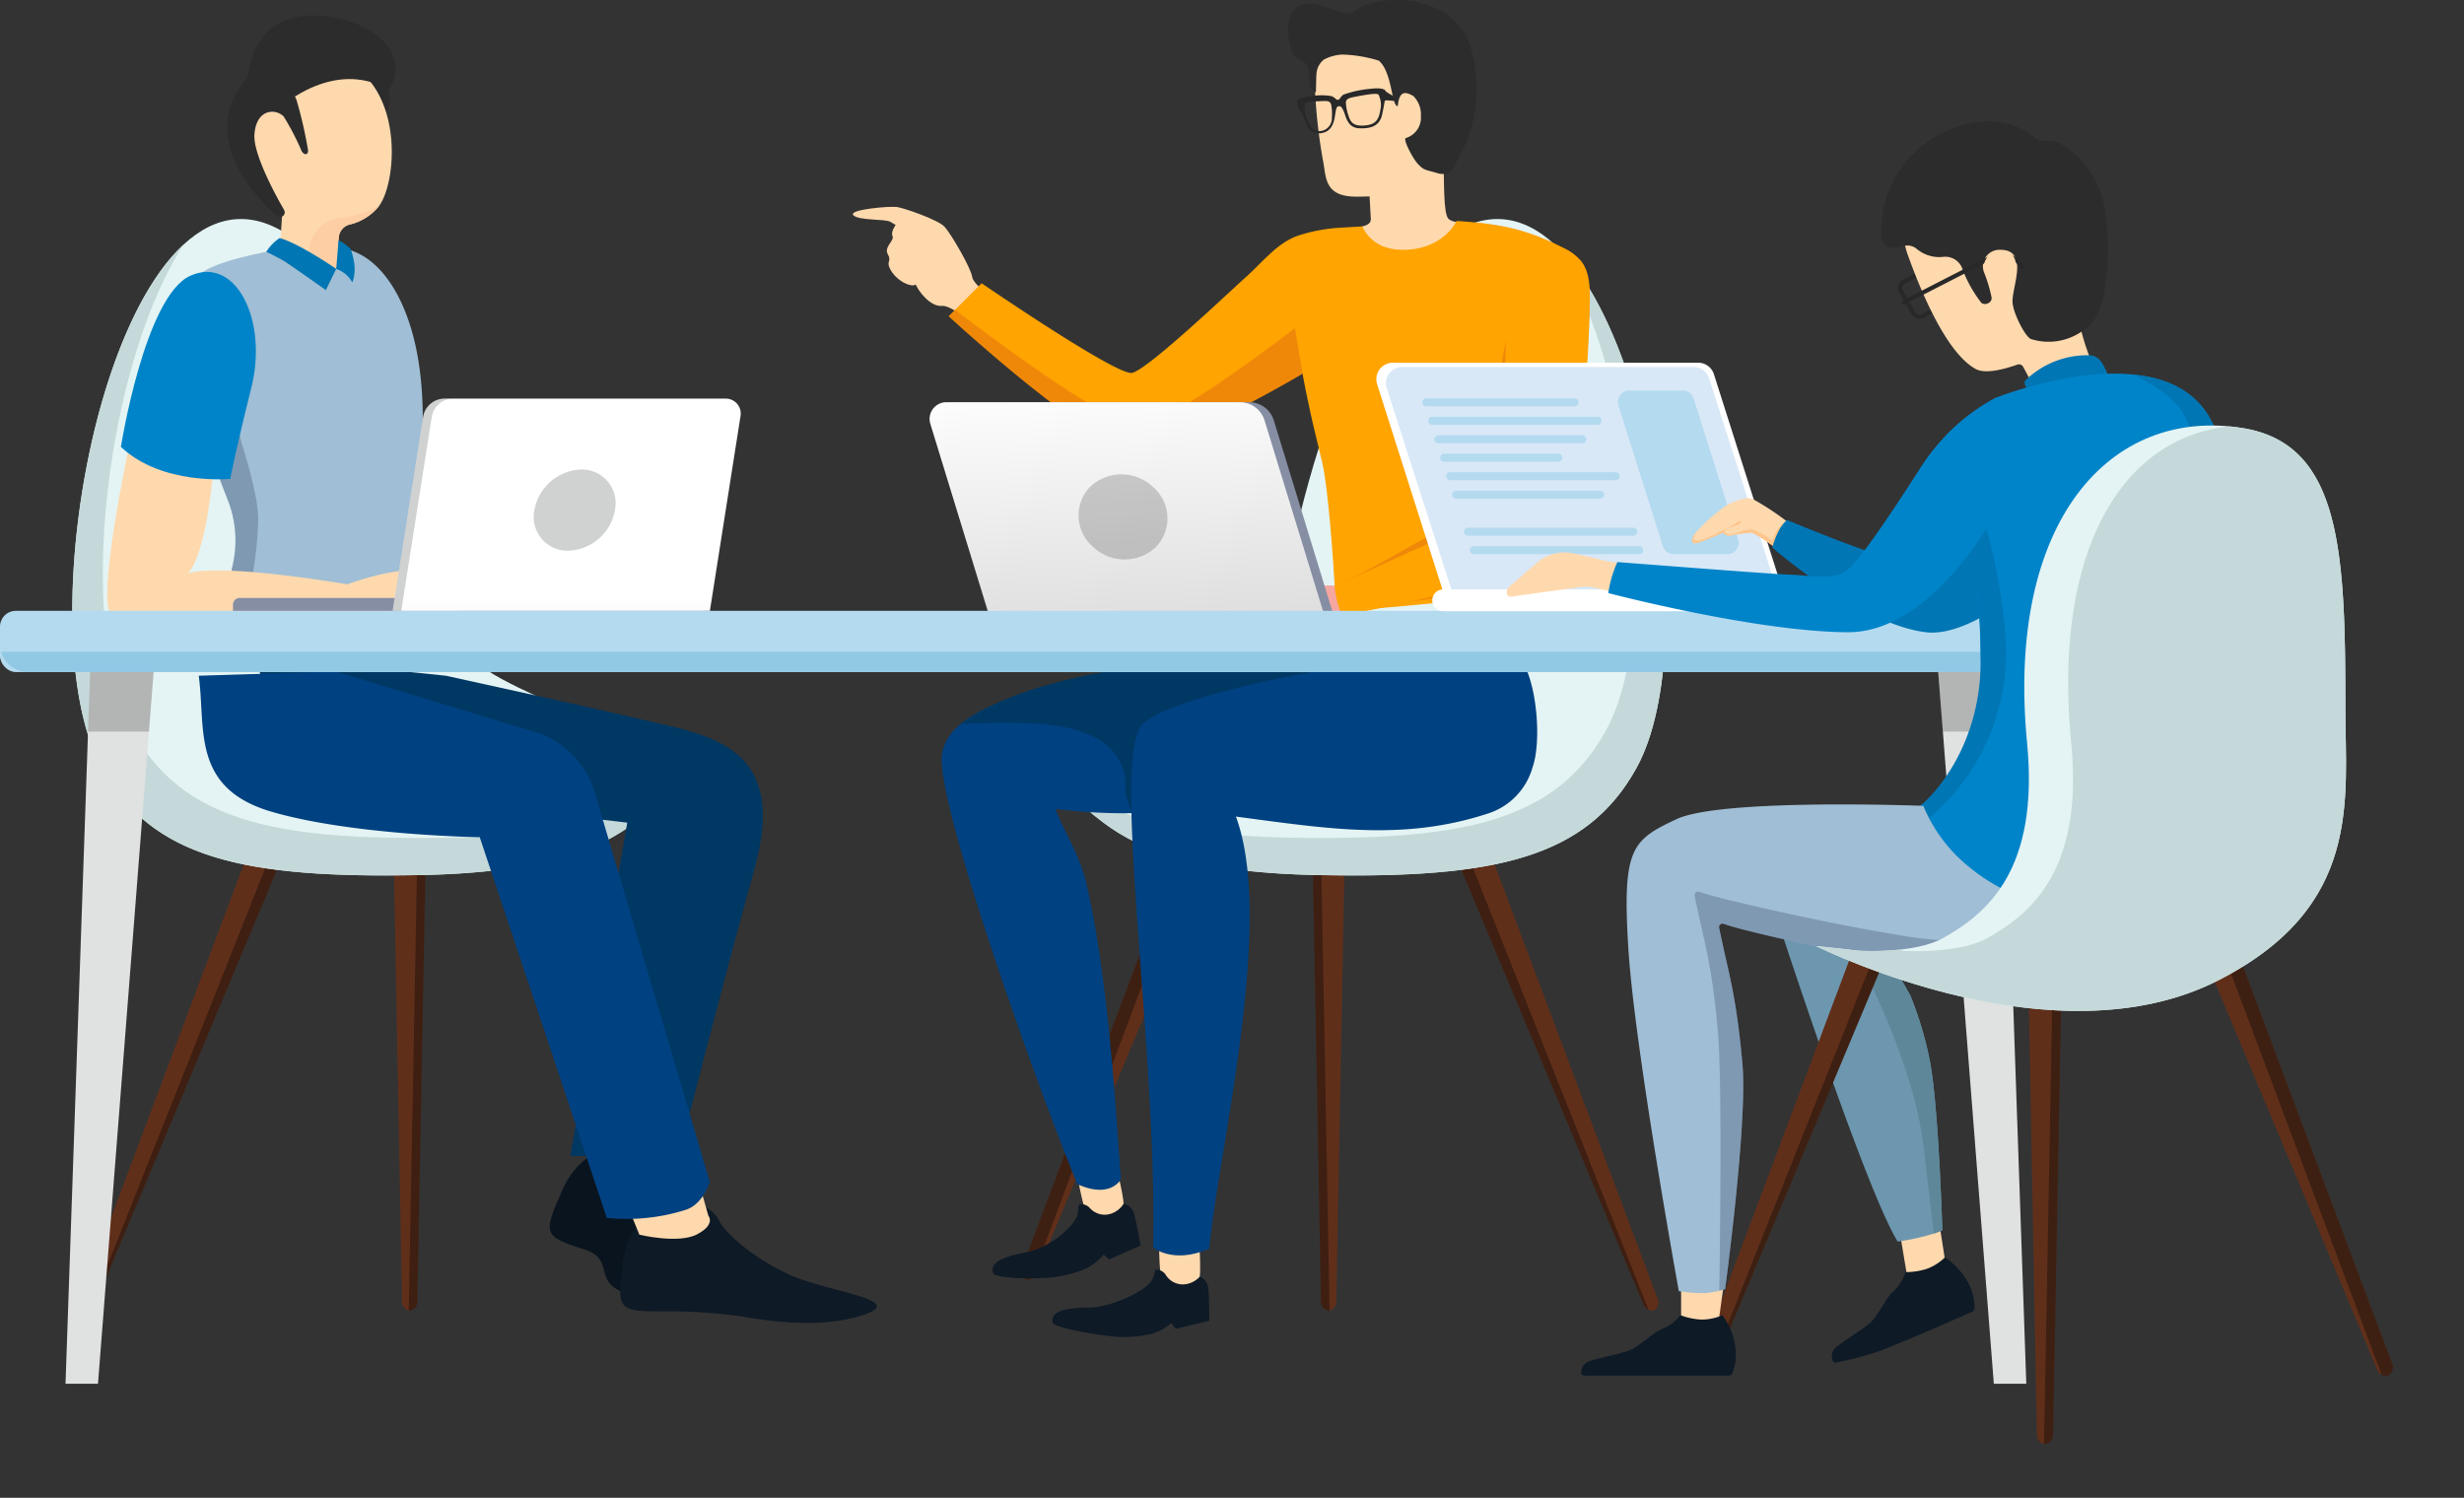 <svg id="Group_307" data-name="Group 307" xmlns="http://www.w3.org/2000/svg" xmlns:xlink="http://www.w3.org/1999/xlink" width="293.757" height="178.578" viewBox="0 0 293.757 178.578">
  <rect x="0" y="0" width="293.757" height="178.578" fill="#333333" stroke="none"/>
  <defs>
    <linearGradient id="linear-gradient" x1="0.413" y1="-0.131" x2="0.634" y2="1.587" gradientUnits="objectBoundingBox">
      <stop offset="0" stop-color="#fff"/>
      <stop offset="1" stop-color="#cfcfcf"/>
    </linearGradient>
    <linearGradient id="linear-gradient-2" x1="172.932" y1="0.934" x2="172.932" y2="1.752" xlink:href="#linear-gradient"/>
    <clipPath id="clip-path">
      <path id="Path_213" data-name="Path 213" d="M-465.994-27.952l12.887,3.075,15.235.071,15.771-3.971,28.252,52.6L-397.685,39.7s-89.195,6.421-91.572,4.4S-502.8,31.264-504.37,27.044-465.994-27.952-465.994-27.952Z" transform="translate(504.416 28.776)" fill="none"/>
    </clipPath>
  </defs>
  <g id="Group_153" data-name="Group 153" transform="translate(121.775 26.117)">
    <g id="Group_145" data-name="Group 145" transform="translate(0 66.144)">
      <g id="Group_130" data-name="Group 130" transform="translate(49.855 3.695)">
        <g id="Group_126" data-name="Group 126">
          <g id="Group_125" data-name="Group 125">
            <g id="Group_124" data-name="Group 124">
              <path id="Path_140" data-name="Path 140" d="M-486.121,25.913l-24.286-57.991,3.886-1.544,22.1,58.859a1.078,1.078,0,0,1-.424,1.41A1.078,1.078,0,0,1-486.121,25.913Z" transform="translate(510.407 33.621)" fill="#602f1a"/>
            </g>
          </g>
        </g>
        <g id="Group_129" data-name="Group 129">
          <g id="Group_128" data-name="Group 128">
            <g id="Group_127" data-name="Group 127">
              <path id="Path_141" data-name="Path 141" d="M-505.846-31.823l-2.474.98L-485.491,26.6a1.326,1.326,0,0,1-.631-.687l-24.286-57.991,3.886-1.544Z" transform="translate(510.407 33.621)" fill="#040505" opacity="0.37"/>
            </g>
          </g>
        </g>
      </g>
      <g id="Group_137" data-name="Group 137" transform="translate(34.536)">
        <g id="Group_133" data-name="Group 133">
          <g id="Group_132" data-name="Group 132">
            <g id="Group_131" data-name="Group 131">
              <path id="Path_142" data-name="Path 142" d="M-517.17,27.322l-1.177-62.858h4.183l-1.177,62.858a1.076,1.076,0,0,1-.915,1.156A1.076,1.076,0,0,1-517.17,27.322Z" transform="translate(518.347 35.536)" fill="#602f1a"/>
            </g>
          </g>
        </g>
        <g id="Group_136" data-name="Group 136">
          <g id="Group_135" data-name="Group 135">
            <g id="Group_134" data-name="Group 134">
              <path id="Path_143" data-name="Path 143" d="M-514.195-33.882h-3.116l1.165,62.345a.685.685,0,0,1-.11.015,1.076,1.076,0,0,1-.915-1.156l-1.177-62.858h4.183Z" transform="translate(518.347 35.536)" fill="#040505" opacity="0.37"/>
            </g>
          </g>
        </g>
      </g>
      <g id="Group_144" data-name="Group 144">
        <g id="Group_140" data-name="Group 140">
          <g id="Group_139" data-name="Group 139">
            <g id="Group_138" data-name="Group 138">
              <path id="Path_144" data-name="Path 144" d="M-534.453,24l24.286-57.991-3.886-1.542-22.1,58.857a1.076,1.076,0,0,0,.424,1.412A1.075,1.075,0,0,0-534.453,24Z" transform="translate(536.247 35.536)" fill="#602f1a"/>
            </g>
          </g>
        </g>
        <g id="Group_143" data-name="Group 143" opacity="0.37">
          <g id="Group_142" data-name="Group 142">
            <g id="Group_141" data-name="Group 141">
              <path id="Path_145" data-name="Path 145" d="M-536.153,23.321l22.1-58.857,3.886,1.542-.446,1.067-2.406-.955-21.972,58.521a.832.832,0,0,1-.737.095A1.076,1.076,0,0,1-536.153,23.321Z" transform="translate(536.247 35.536)" fill="#040505"/>
            </g>
          </g>
        </g>
      </g>
    </g>
    <g id="Group_149" data-name="Group 149" transform="translate(6.663)">
      <g id="Group_148" data-name="Group 148">
        <g id="Group_147" data-name="Group 147">
          <g id="Group_146" data-name="Group 146">
            <path id="Path_146" data-name="Path 146" d="M-530.56,1.458c4.243,3.452,10.527,6.628,26.489,6.942,21,.413,31.988-1.97,37.954-12.8,9.963-18.084-2.5-76.509-22.171-63.567-16.439,10.82-19.732,45.357-21.9,50.132S-540.85-6.915-530.56,1.458Z" transform="translate(532.794 69.818)" fill="#e4f4f4"/>
          </g>
        </g>
      </g>
    </g>
    <g id="Group_152" data-name="Group 152" transform="translate(6.675 3.058)">
      <g id="Group_151" data-name="Group 151">
        <g id="Group_150" data-name="Group 150">
          <path id="Path_147" data-name="Path 147" d="M-507.718,2.455c21,.413,31.99-1.97,37.955-12.8,6.8-12.344,3.151-43.481-6.107-57.89,11.847,10.982,17.378,48.509,9.745,62.363-5.966,10.828-16.958,13.211-37.954,12.8-15.962-.314-22.246-3.49-26.489-6.942a5.177,5.177,0,0,1-2.221-3.4C-528.531-.4-522,2.173-507.718,2.455Z" transform="translate(532.787 68.233)" fill="#c5d9da"/>
        </g>
      </g>
    </g>
  </g>
  <path id="Path_148" data-name="Path 148" d="M-528.865-58.758s-3.45-2.433-3.573-3.456-2.53-5.165-3.3-5.991-4.814-2.227-5.676-2.348-5.815.3-5.2.972,3.82.428,4.436.8l.617.369s-.617.835-.37,1.343-1.057,1.283-.565,2.147-.2.8.243,1.7c.727,1.488,2.591,2.315,3.085,1.908.368.88,1.785,2.674,3.11,2.551s4.546,2.9,4.546,2.9" transform="translate(648.341 95.232)" fill="#ffd9ae"/>
  <path id="Path_149" data-name="Path 149" d="M-503.948-73.427c.118,2.317-.046,6.354.617,6.952s2.8.506,2.8.506-7.656,9.68-8.341,9.147-9.738-7.911-7.7-8.291,4.027-.3,3.969-1.353-.116-2.107-.174-3.16" transform="translate(676.032 92.58)" fill="#ffd9ae"/>
  <path id="Path_150" data-name="Path 150" d="M-492.5-25.193s-14.938,1.7-18.376,1.767-3.269-1.725-3.269-1.725c-.176-3.786-.816-12.705-1.528-15.729-.664-2.821-.959-3.865-1.538-6.547-1.285-5.96-1.227-7.1-2.589-14.455l8.924-7.172s.922,2.744,4.663,2.792c5,.064,6.554-3.438,6.554-3.438l12.169,8.08,1.142,19.653L-487.8-25.78" transform="translate(673.312 96.045)" fill="#ffa400"/>
  <path id="Path_151" data-name="Path 151" d="M-502.593-68.235a26.043,26.043,0,0,1-1.053,3.434,3.892,3.892,0,0,1-4.121,2.838l-4.573.11c-1.171.027-2.628.066-3.573-.754s-.957-2.186-1.165-3.313q-.4-2.165-.648-4.353a64.442,64.442,0,0,1-.4-8.605,6.151,6.151,0,0,1,.1-1.177.826.826,0,0,1,.2-.432.947.947,0,0,1,.548-.212,46.833,46.833,0,0,1,8.648-.554c2.041.058,4.2.3,5.821,1.545s2.4,3.3,3.095,5.236c.112.311.195.725-.075.916" transform="translate(674.847 85.289)" fill="#ffd9ae"/>
  <g id="Group_154" data-name="Group 154" transform="translate(118.333 137.701)">
    <path id="Path_152" data-name="Path 152" d="M-532.8-9.627A37.12,37.12,0,0,0-531.784-5.1c.449,1.154,4.231.091,4.482-.654s-1.19-6.228-1.19-6.228" transform="translate(542.897 11.985)" fill="#ffd9ae"/>
    <path id="Path_153" data-name="Path 153" d="M-521.12-7.615c.328,1.244.741,3.629.741,3.629l-3.782,1.648-.619-.583a7.017,7.017,0,0,1-2.1,1.673,15.642,15.642,0,0,1-3.66,1.013c-3.3.357-7.2.046-7.392-.411-.818-1.91,3.56-2.423,4.428-2.653,2.5-.656,5.35-3.085,5.617-4.467.193-1-.056-1.179.5-1.148a1.331,1.331,0,0,1,.945.444,2.389,2.389,0,0,0,2.686.625,2.849,2.849,0,0,0,1.341-1.117A1.65,1.65,0,0,1-521.12-7.615Z" transform="translate(538.031 14.795)" fill="#0e1a26"/>
  </g>
  <g id="Group_155" data-name="Group 155" transform="translate(112.269 78.06)">
    <path id="Path_154" data-name="Path 154" d="M-508.3-25.1a64.039,64.039,0,0,1-19.3.459c.835,2.392,2.883,5.46,3.662,8.831,2.576,11.133,3.469,26.088,4.123,35.339,0,0-1.237,2.373-5.2.565-5.921-14.619-16.255-44.251-16.161-50.68.121-8.183,20.548-10.158,35.517-12.175" transform="translate(541.173 43.023)" fill="#004181"/>
    <path id="Path_155" data-name="Path 155" d="M-483.286-41.356c4.708,3.438-26.091,16.385-26.091,16.385a51.3,51.3,0,0,1-10.1.965,7.436,7.436,0,0,1-.75-1.91c-.181-.9-.085-1.825-.241-2.724a6.328,6.328,0,0,0-3.076-4.146,13.863,13.863,0,0,0-5.034-1.63c-4.164-.671-11.436-.2-11.436-.2,9.257-6.824,28.2-7.718,37.02-8.277C-501.3-40.114-483.961-41.848-483.286-41.356Z" transform="translate(542.254 42.896)" fill="#003864"/>
  </g>
  <g id="Group_156" data-name="Group 156" transform="translate(125.462 146.263)">
    <path id="Path_156" data-name="Path 156" d="M-527.734-5.971a36.767,36.767,0,0,0,.212,4.631c.241,1.214,4.152.824,4.526.133s-.093-6.34-.093-6.34" transform="translate(540.469 7.547)" fill="#ffd9ae"/>
    <path id="Path_157" data-name="Path 157" d="M-515.731-2.5c.108,1.281.1,3.7.1,3.7l-4.009.967-.509-.681a7.009,7.009,0,0,1-2.356,1.283,15.648,15.648,0,0,1-3.78.365c-3.313-.222-7.9-1.192-8.015-1.677-.475-2.026,3.926-1.771,4.822-1.846,2.572-.214,6.61-2.12,7.112-3.434.363-.953.149-1.169.695-1.042a1.332,1.332,0,0,1,.855.6,2.388,2.388,0,0,0,2.537,1.08,2.849,2.849,0,0,0,1.513-.866A1.648,1.648,0,0,1-515.731-2.5Z" transform="translate(534.336 10.008)" fill="#0e1a26"/>
  </g>
  <path id="Path_158" data-name="Path 158" d="M-482.82-42.451a190.991,190.991,0,0,1-20.867.666c-2.664,0-22.821,3.784-24.749,7.2-3.17,5.617,2.068,38.453,1.584,61.961,0,0,2.416,2.016,6.689.122,1.063-11.549,7.885-38.791,3.18-51.51,11.111,1.476,20.078,2.94,30.178-.407a8.064,8.064,0,0,0,5.2-5.51C-480.541-33-481.1-39.707-482.82-42.451Z" transform="translate(664.329 121.37)" fill="#004181"/>
  <g id="Group_157" data-name="Group 157" transform="translate(113.1 26.993)">
    <path id="Path_159" data-name="Path 159" d="M-491.4-69.364s-2.134.118-2.551.15a19.713,19.713,0,0,0-5.275,1c-2.419.9-4.127,3.147-6.1,4.908-1.9,1.694-11.727,11.061-13.56,11.407s-17.928-10.685-17.928-10.685l-3.93,3.93s17.465,16.138,22.672,16.165c2.528.014,16.47-7.326,20.93-10.18Z" transform="translate(540.743 69.364)" fill="#ffa400"/>
    <path id="Path_160" data-name="Path 160" d="M-518.03-50.38c-3.589.2-20.043-12.362-21.949-13.83l-.764.764s17.465,16.138,22.672,16.165c2.107.01,12.134-5.082,18-8.432l1.519-.882-.909-5.426S-514.217-50.6-518.03-50.38Z" transform="translate(540.743 74.154)" fill="#c23421" opacity="0.25"/>
  </g>
  <path id="Path_161" data-name="Path 161" d="M-493.75-57.789c-1.989,8.995-2.342,16.035-2.9,22.468-6.986,2.711-11.883,6.5-18.719,9.541,0,0-3.344-.646-3.911,1.389-.328,1.175,6,.729,6,.729,6.334.029,23.358-3.22,24.49-3.531s4.422-21.548,4.553-33.074c.019-1.636-.039-3.413-1.063-4.69a6.17,6.17,0,0,0-2.061-1.524c-4.459-2.279-7.76-2.9-12.755-3.218" transform="translate(673.775 96.045)" fill="#c23421" opacity="0.25"/>
  <path id="Path_162" data-name="Path 162" d="M-510.317-46.119c-.751-.947-2.118-1.084-3.326-1.053a24.25,24.25,0,0,0-2.67.212c-.4.054-.868.149-.911.587s1.958,0,3.006.3a52.875,52.875,0,0,1-6.182.168,1.76,1.76,0,0,0-.71.073.589.589,0,0,0-.4.542.732.732,0,0,0,.284.469,4.173,4.173,0,0,0,2.126.857,16.369,16.369,0,0,0,9.4-.83" transform="translate(671.716 116.979)" fill="#f6a7a0"/>
  <path id="Path_163" data-name="Path 163" d="M-496.417-57.958c-.166,9.618-.847,14.019-.66,23.635-4.829,1.03-12.981,5.126-19.817,8.169a11.515,11.515,0,0,0,.843,3.446c.521.191,23.911-4.87,25.7-6.521,1.613-1.486,3.747-19.51,3.878-31.037.019-1.636-.039-3.413-1.063-4.69a6.17,6.17,0,0,0-2.061-1.524c-4.459-2.279-7.76-2.9-12.755-3.218" transform="translate(676.008 96.045)" fill="#ffa400"/>
  <g id="Group_158" data-name="Group 158" transform="translate(110.819 47.954)">
    <path id="Path_164" data-name="Path 164" d="M-534.22-32.96h39.976l-7.168-23.367a3.073,3.073,0,0,0-2.937-2.173h-35.009a1.994,1.994,0,0,0-1.906,2.578Z" transform="translate(542.457 58.5)" fill="#868ea4"/>
    <path id="Path_165" data-name="Path 165" d="M-534.19-32.96h39.374l-7.168-23.367a3.073,3.073,0,0,0-2.936-2.173h-35.011a1.993,1.993,0,0,0-1.9,2.578l6.867,22.387A.814.814,0,0,0-534.19-32.96Z" transform="translate(541.925 58.5)" fill="url(#linear-gradient)"/>
  </g>
  <g id="Group_159" data-name="Group 159" transform="translate(128.585 56.558)" opacity="0.2">
    <path id="Path_166" data-name="Path 166" d="M-523.79-52.492a4.923,4.923,0,0,1,.239,7.17,5.469,5.469,0,0,1-7.492-.123,4.926,4.926,0,0,1-.239-7.172A5.471,5.471,0,0,1-523.79-52.492Z" transform="translate(532.717 54.04)" fill="#181a1c"/>
  </g>
  <path id="Path_167" data-name="Path 167" d="M-508.65-77.523c-.075-.359-.874-.43-1.675-.33a12.881,12.881,0,0,0-3.38.712c-.438.343-.413.59-.646.615s-.247-.216-.758-.438a6.8,6.8,0,0,0-2.547.033c-.8.1-1.563.28-1.547.646a2.087,2.087,0,0,0,.32,1.107c.164.1.164.085.8,1.534a1.532,1.532,0,0,0,1.931,1.05c1.32-.287,1.4-1.79,1.505-2.419s.2-.72.4-.747.338.041.592.623.438,1.927,1.791,2c1.769.1,2.535-.506,2.78-1.64.332-1.54.257-1.544.39-1.684a8.57,8.57,0,0,1,1.323.112l-.029-.459A9.97,9.97,0,0,1-508.65-77.523Zm-6.427,3.1a1.538,1.538,0,0,1-1.3,1.615c-.81.1-1.183-.33-1.622-1.37a2.682,2.682,0,0,1-.263-1.873c.139-.249.575-.241,1.584-.3s1.343-.085,1.507.359A5.489,5.489,0,0,1-515.077-74.426Zm5.769-.847c-.166,1.115-.575,1.652-1.686,1.785-1.576.187-1.879-.434-2.113-1.185a5.526,5.526,0,0,1-.3-1.549c.048-.471.38-.533,1.372-.722s2.319-.417,2.514-.21A2.68,2.68,0,0,1-509.308-75.273Z" transform="translate(673.861 88.428)" fill="#282828"/>
  <path id="Path_168" data-name="Path 168" d="M-497.433-74.905a17.285,17.285,0,0,0-.44-2.371,7.566,7.566,0,0,0-3.693-4.841,11.834,11.834,0,0,0-8.358-.832c-1.528.428-2.1,1.235-2.884,1.212a8.772,8.772,0,0,1-2.14-.706c-5.977-2.147-4.974,3.7-4.337,5.312.282.71,1.636,1.227,1.818,1.524a18.12,18.12,0,0,1,.276,2.381,1.262,1.262,0,0,0,.743.88s.035-1.883.064-2.14a2.375,2.375,0,0,1,.884-1.765,5.475,5.475,0,0,1,2.149-.6,16.293,16.293,0,0,1,4.4.727c1.117.957,1.4,3.143,1.717,4.428.147.6.3,1,.542,1,.185-1.769.8-1.816,1.858-1.21a3.077,3.077,0,0,1,.9,2.393,2.528,2.528,0,0,1-1.785,2.612c-.422.091.853,2.5,1.441,3.106a3.293,3.293,0,0,0,.623.548,2.884,2.884,0,0,0,.72.266l.855.232a2.232,2.232,0,0,0,1.175.1c.631-.179.963-.847,1.246-1.437.469-.971,1.005-1.908,1.387-2.915A17.313,17.313,0,0,0-497.433-74.905Z" transform="translate(673.331 83.354)" fill="#2c2c2c"/>
  <g id="Group_189" data-name="Group 189" transform="translate(8.621 26.117)">
    <g id="Group_181" data-name="Group 181" transform="translate(0.911 66.144)">
      <g id="Group_166" data-name="Group 166" transform="translate(0 3.695)">
        <g id="Group_162" data-name="Group 162">
          <g id="Group_161" data-name="Group 161">
            <g id="Group_160" data-name="Group 160">
              <path id="Path_169" data-name="Path 169" d="M-592.627,25.913l24.286-57.991-3.886-1.544-22.1,58.859a1.076,1.076,0,0,0,.424,1.41A1.078,1.078,0,0,0-592.627,25.913Z" transform="translate(594.421 33.621)" fill="#602f1a"/>
            </g>
          </g>
        </g>
        <g id="Group_165" data-name="Group 165" transform="translate(1.164)">
          <g id="Group_164" data-name="Group 164">
            <g id="Group_163" data-name="Group 163">
              <path id="Path_170" data-name="Path 170" d="M-573.463-31.823l2.472.98L-593.818,26.6a1.333,1.333,0,0,0,.631-.687L-568.9-32.077l-3.886-1.544Z" transform="translate(593.818 33.621)" fill="#040505" opacity="0.37"/>
            </g>
          </g>
        </g>
      </g>
      <g id="Group_173" data-name="Group 173" transform="translate(37.217)">
        <g id="Group_169" data-name="Group 169">
          <g id="Group_168" data-name="Group 168">
            <g id="Group_167" data-name="Group 167">
              <path id="Path_171" data-name="Path 171" d="M-572.126,27.322l1.175-62.858h-4.181l1.175,62.858a1.079,1.079,0,0,0,.917,1.156A1.076,1.076,0,0,0-572.126,27.322Z" transform="translate(575.132 35.536)" fill="#602f1a"/>
            </g>
          </g>
        </g>
        <g id="Group_172" data-name="Group 172">
          <g id="Group_171" data-name="Group 171">
            <g id="Group_170" data-name="Group 170">
              <path id="Path_172" data-name="Path 172" d="M-575.1-33.882h3.116l-1.165,62.345a.686.686,0,0,0,.11.015,1.076,1.076,0,0,0,.915-1.156l1.175-62.858h-4.181Z" transform="translate(575.132 35.536)" fill="#040505" opacity="0.37"/>
            </g>
          </g>
        </g>
      </g>
      <g id="Group_180" data-name="Group 180" transform="translate(52.534 3.695)">
        <g id="Group_176" data-name="Group 176">
          <g id="Group_175" data-name="Group 175">
            <g id="Group_174" data-name="Group 174">
              <path id="Path_173" data-name="Path 173" d="M-542.906,25.913l-24.287-57.991,3.888-1.544,22.1,58.859a1.074,1.074,0,0,1-.424,1.41A1.075,1.075,0,0,1-542.906,25.913Z" transform="translate(567.193 33.621)" fill="#602f1a"/>
            </g>
          </g>
        </g>
        <g id="Group_179" data-name="Group 179" transform="translate(0.002)" opacity="0.37">
          <g id="Group_178" data-name="Group 178">
            <g id="Group_177" data-name="Group 177">
              <path id="Path_174" data-name="Path 174" d="M-541.207,25.238l-22.1-58.859-3.886,1.544.446,1.065,2.406-.953,21.972,58.519a.832.832,0,0,0,.737.095A1.074,1.074,0,0,0-541.207,25.238Z" transform="translate(567.192 33.621)" fill="#040505"/>
            </g>
          </g>
        </g>
      </g>
    </g>
    <g id="Group_185" data-name="Group 185">
      <g id="Group_184" data-name="Group 184">
        <g id="Group_183" data-name="Group 183">
          <g id="Group_182" data-name="Group 182">
            <path id="Path_175" data-name="Path 175" d="M-526.944,1.458c-4.241,3.452-10.525,6.628-26.487,6.942-21,.413-31.988-1.97-37.954-12.8-9.963-18.084,2.5-76.509,22.169-63.567,16.441,10.82,19.734,45.357,21.907,50.132S-516.653-6.915-526.944,1.458Z" transform="translate(594.894 69.818)" fill="#e4f4f4"/>
          </g>
        </g>
      </g>
    </g>
    <g id="Group_188" data-name="Group 188" transform="translate(0 3.058)">
      <g id="Group_187" data-name="Group 187">
        <g id="Group_186" data-name="Group 186">
          <path id="Path_176" data-name="Path 176" d="M-549.791,2.455c-21,.413-31.99-1.97-37.956-12.8-6.8-12.344-3.151-43.481,6.107-57.89-11.847,10.982-17.378,48.509-9.746,62.363,5.966,10.828,16.958,13.211,37.954,12.8,15.962-.314,22.246-3.49,26.487-6.942a5.18,5.18,0,0,0,2.223-3.4C-528.978-.4-535.511,2.173-549.791,2.455Z" transform="translate(594.893 68.233)" fill="#c5d9da"/>
        </g>
      </g>
    </g>
  </g>
  <g id="Group_192" data-name="Group 192" transform="translate(12.785 1.838)">
    <path id="Path_177" data-name="Path 177" d="M-550.773-8.663c.272,1.53-2.624,5.578,1.262,8.983s12.715,6.988,6.865,7.123a34.069,34.069,0,0,1-14.444-2.69c-2.975-1.472-.6-3.786-4.291-4.947-4.864-1.538-4.808-1.848-2.456-7.143C-560.6-14.621-551.647-13.614-550.773-8.663Z" transform="translate(618.148 147.287)" fill="#0a141e"/>
    <path id="Path_178" data-name="Path 178" d="M-549.187-6.751c.679,1.322,3.93,4.376,8.438,6.39S-526.7,2.6-532,4.367s-11.486.7-14.621.195a63.076,63.076,0,0,0-9.859-.594c-4.874-.033-4.91-.332-4.254-5.827C-559.833-9.421-551.379-11.022-549.187-6.751Z" transform="translate(622.196 150.551)" fill="#0e1a26"/>
    <path id="Path_179" data-name="Path 179" d="M-560.833-7.3l1.889,4.631s4.663,1.134,6.894-.05,1.335-2.2,1.335-2.2l-1.954-6.859Z" transform="translate(622.385 148.041)" fill="#ffd9ae"/>
    <path id="Path_180" data-name="Path 180" d="M-560.69-40.458s20,4.355,27.261,6.13,12.906,4.839,9.518,16.936-9.033,34.2-9.033,34.2h-12.9l6.774-39.75-37.745-4.447-6.954-15.431Z" transform="translate(601.064 119.187)" fill="#003864"/>
    <path id="Path_181" data-name="Path 181" d="M-587.081-41.352c.86,6.238-.967,13.409,8.711,16.223s24.789,3.027,24.789,3.027l15.15,45.393a23.308,23.308,0,0,0,9.389-.959c2.122-.656,2.883-3.355,2.883-3.355l-13.707-46.406a10.747,10.747,0,0,0-7.646-7.368l-23.242-7.064Z" transform="translate(597.99 120.081)" fill="#004181"/>
    <g id="Group_191" data-name="Group 191">
      <path id="Path_182" data-name="Path 182" d="M-582.6-37.8a13.2,13.2,0,0,1,.592,7.621c-1.121,5.051.156,5.391.156,5.391s6.846,4.345,12.539,6.122c4.081,1.27,7.559,1.053,7.463-3.452l0-.062c-.006-.274-.013-.534-.019-.791-.193-10.126,1.918-10.641,2.439-21.98.538-11.632-2.572-18.121-5.651-20.934s-7.3-2.913-15.215-1.042c-5.948,1.4-7.909,2.981-7.86,7.384a34.461,34.461,0,0,0,.641,5.42A97.826,97.826,0,0,0-582.6-37.8Z" transform="translate(596.987 95.614)" fill="#a0bed5"/>
      <path id="Path_183" data-name="Path 183" d="M-582.6-41.54a13.2,13.2,0,0,1,.592,7.621c-1.121,5.051.156,5.391.156,5.391s6.846,4.345,12.539,6.122l5.321-.506,2.13-1.673.008-1.335c-.006-.274-.013-.534-.019-.791a39.272,39.272,0,0,1-8.034-.208,33.322,33.322,0,0,1-7.88-1.974,3.073,3.073,0,0,1-1.937-3.413,44.023,44.023,0,0,0,.737-7.064c-.015-2.228-1.048-6-1.891-8.715a17.541,17.541,0,0,1-.71-6.444,57.421,57.421,0,0,0-.006-7.345l-4.218-2.284-2.35.876a34.446,34.446,0,0,0,.641,5.42A97.82,97.82,0,0,0-582.6-41.54Z" transform="translate(596.987 99.357)" fill="#4b5e7d" opacity="0.38"/>
      <g id="Group_190" data-name="Group 190" transform="translate(14.323)">
        <path id="Path_184" data-name="Path 184" d="M-573.659-76.913a3.222,3.222,0,0,1-.27,2.647l-3.264-4.42,2.277-.021Z" transform="translate(592.856 85.835)" fill="#2c2c2c"/>
        <path id="Path_185" data-name="Path 185" d="M-584.551-69.79c.145,5.7,5.063,9,5.063,9l-.33,5.19,3.318,2.149,2.275,1.474,1.308-2.73.179-3.346a1.724,1.724,0,0,1,1.368-1.59,6.282,6.282,0,0,0,3.236-1.955,2.309,2.309,0,0,0,.206-.257l.008,0c2.155-2.937,2.971-14.185-4.409-17.378C-579.948-82.539-584.7-75.5-584.551-69.79Z" transform="translate(586.015 84.559)" fill="#ffd9ae"/>
        <path id="Path_186" data-name="Path 186" d="M-580.158-65.342l-.222,3.112,2.275,1.474,1.308-2.73.18-3.346a1.724,1.724,0,0,1,1.368-1.59,6.282,6.282,0,0,0,3.236-1.955,2.308,2.308,0,0,0,.206-.257A12.263,12.263,0,0,1-576.45-69.2,4.183,4.183,0,0,0-580.158-65.342Z" transform="translate(589.895 93.34)" fill="#fdcea4"/>
        <path id="Path_187" data-name="Path 187" d="M-575.889-69.428c-.288.118-.563-.328-.563-.328A30.456,30.456,0,0,0-578.6-73.9c-.982-1-3.3-.9-3.488,2.178-.143,2.387,2.676,7.475,3.542,8.97a.573.573,0,0,1-.145.722.721.721,0,0,1-.314.118h-.04a.552.552,0,0,1-.367-.131c-1.823-1.6-9.85-9.3-3.475-16.537,0,0,5.061.328,5.835,2.767a51.091,51.091,0,0,1,1.326,5.757S-575.586-69.559-575.889-69.428Z" transform="translate(585.312 85.952)" fill="#2c2c2c"/>
        <path id="Path_188" data-name="Path 188" d="M-567.264-73.479s-4.43-3.454-11.156.754l-5.509-1.407s-.233-.075-.11-.9.729-8.924,10.38-7.1C-568.111-81.088-564.712-77.243-567.264-73.479Z" transform="translate(586.461 82.402)" fill="#2c2c2c"/>
      </g>
      <path id="Path_189" data-name="Path 189" d="M-581.308-68.645a5.337,5.337,0,0,0-1.6,1.646,20.924,20.924,0,0,1,2.049,1.073c.872.533,5.059,3.488,5.059,3.488l1.231-2.528S-578.941-67.981-581.308-68.645Z" transform="translate(601.868 95.187)" fill="#0076b4"/>
      <path id="Path_190" data-name="Path 190" d="M-578.586-65.086a3.492,3.492,0,0,1,1.914,1.6s.75-1.437-.208-3.992a6.643,6.643,0,0,0-1.42-1.032Z" transform="translate(605.885 95.308)" fill="#0076b4"/>
      <path id="Path_191" data-name="Path 191" d="M-584.621-43.125a8.651,8.651,0,0,0,1.009,1.106c.23.125.27-.145.183-.334S-584.586-43.384-584.621-43.125Z" transform="translate(600.276 118.86)" fill="#e0ac85"/>
      <path id="Path_192" data-name="Path 192" d="M-579.009-61.913h-.04a.552.552,0,0,1-.367-.131c-1.823-1.6-9.85-9.3-3.475-16.537a7.463,7.463,0,0,0-.183,2.308S-587.142-69.7-579.009-61.913Z" transform="translate(599.635 85.952)" fill="#2c2c2c"/>
      <path id="Path_193" data-name="Path 193" d="M-589.943-56.262s-4.26,19.613-2.255,21.11,24.754,1.721,26.869,2.063,10.791,1.748,15.225-2.159c.573-.5-2.7-.284-3.467-1.991s.407-1.509,0-2.228c-1.571-2.755-10.542.6-10.542.6S-578.8-41.409-583.061-40.2c2.557-3.095,3.139-14.631,3.139-14.631Z" transform="translate(592.735 106.696)" fill="#ffd9ae"/>
      <path id="Path_194" data-name="Path 194" d="M-591.892-45.695s2.856-17.984,8.287-20.406,9.271,5.344,7.274,13.323-2.518,10.9-2.518,10.9S-587-41.06-591.892-45.695Z" transform="translate(593.518 97.134)" fill="#0084c9"/>
    </g>
  </g>
  <g id="Group_196" data-name="Group 196" transform="translate(0 72.827)">
    <g id="Group_195" data-name="Group 195" transform="translate(7.811 3.387)">
      <g id="Group_193" data-name="Group 193">
        <path id="Path_195" data-name="Path 195" d="M-591.442,44.911h-3.871l3.065-88.763h7.743Z" transform="translate(595.313 43.853)" fill="#e0e1e1"/>
        <path id="Path_196" data-name="Path 196" d="M-593.922-32.84h7.262l.861-11.013h-7.743Z" transform="translate(596.607 43.853)" fill="#040505" opacity="0.2"/>
      </g>
      <g id="Group_194" data-name="Group 194" transform="translate(222.956)">
        <path id="Path_197" data-name="Path 197" d="M-472.821,44.911h3.871l-3.065-88.763h-7.743Z" transform="translate(479.757 43.853)" fill="#e0e1e1"/>
        <path id="Path_198" data-name="Path 198" d="M-471.634-32.84H-478.9l-.861-11.013h7.743Z" transform="translate(479.757 43.853)" fill="#040505" opacity="0.2"/>
      </g>
    </g>
    <rect id="Rectangle_56" data-name="Rectangle 56" width="249.385" height="7.303" rx="1.893" fill="#b4daef"/>
    <path id="Path_199" data-name="Path 199" d="M-599.289-43.08a3.324,3.324,0,0,0,3.191,2.425h242.722a3.321,3.321,0,0,0,3.189-2.425Z" transform="translate(599.429 47.958)" fill="#91c9e4"/>
  </g>
  <g id="Group_198" data-name="Group 198" transform="translate(27.775 47.529)">
    <path id="Rectangle_57" data-name="Rectangle 57" d="M0,0H55.955a0,0,0,0,1,0,0V.738a.794.794,0,0,1-.794.794H0a0,0,0,0,1,0,0V0A0,0,0,0,1,0,0Z" transform="translate(55.955 25.298) rotate(180)" fill="#868ea4"/>
    <g id="Group_197" data-name="Group 197" transform="translate(19.034)">
      <path id="Path_200" data-name="Path 200" d="M-575.1-33.421h37.823l3.641-23.153a1.78,1.78,0,0,0-1.79-2.146h-33.566a2.6,2.6,0,0,0-2.466,2.146Z" transform="translate(575.101 58.72)" fill="url(#linear-gradient-2)"/>
      <path id="Path_201" data-name="Path 201" d="M-568.994-58.72h1.028a2.6,2.6,0,0,0-2.466,2.146l-3.641,23.153H-575.1l3.641-23.153A2.6,2.6,0,0,1-568.994-58.72Z" transform="translate(575.101 58.72)" fill="#181a1c" opacity="0.2"/>
      <path id="Path_202" data-name="Path 202" d="M-566.31-49.5a4.016,4.016,0,0,0,4.038,4.839,5.856,5.856,0,0,0,5.559-4.839,4.016,4.016,0,0,0-4.036-4.839A5.857,5.857,0,0,0-566.31-49.5Z" transform="translate(583.215 62.792)" fill="#181a1c" opacity="0.2"/>
    </g>
  </g>
  <g id="Group_231" data-name="Group 231" transform="translate(164.085 14.462)">
    <g id="Group_199" data-name="Group 199" transform="translate(47.709 93.6)">
      <path id="Path_203" data-name="Path 203" d="M-481.885-5.4l.729,4.376h3.337l1.436-.246-1.051-6.8Z" transform="translate(496.752 45.264)" fill="#ffd9ae"/>
      <path id="Path_204" data-name="Path 204" d="M-469.817,11.268c-.318.147-.656.276-1.007.4a28.19,28.19,0,0,1-4.324.955c-3.992-6.545-14.341-38.428-14.341-38.428-.953-4.027,5.1,1.129,7.613.976a5.324,5.324,0,0,1,2.321.338c2.406,1.019,5.937,7.828,5.937,7.828a41.867,41.867,0,0,1,2.2,7.216C-470.3-4.592-469.817,11.268-469.817,11.268Z" transform="translate(489.59 27.347)" fill="#6c97af"/>
      <path id="Path_205" data-name="Path 205" d="M-473.533,10.061c-.318.147-.656.276-1.007.4-.251-1.941-.625-5.036-1.179-9.965-1.235-11.054-8.241-23.707-9.873-26.531a5.323,5.323,0,0,1,2.321.338c2.406,1.019,5.937,7.828,5.937,7.828a41.864,41.864,0,0,1,2.2,7.216C-474.012-5.8-473.533,10.061-473.533,10.061Z" transform="translate(493.306 28.554)" fill="#5e889a"/>
      <path id="Path_206" data-name="Path 206" d="M-477.388-3.9a8.123,8.123,0,0,0,2.551-.392,6.093,6.093,0,0,0,2.147-1.36s3.542,2.163,3.537,6.045a.494.494,0,0,1-.324.455s-8.493,3.774-11.414,4.806a43.435,43.435,0,0,1-4.687,1.212.411.411,0,0,1-.5-.224,1.437,1.437,0,0,1,.637-1.75c1.318-1.011,2.757-1.835,3.757-2.67s2.02-3.143,2.829-3.8A5.374,5.374,0,0,0-477.388-3.9Z" transform="translate(492.766 47.508)" fill="#0e1a26"/>
    </g>
    <g id="Group_220" data-name="Group 220" transform="translate(19.105 90.842)">
      <g id="Group_219" data-name="Group 219" clip-path="url(#clip-path)">
        <g id="Group_218" data-name="Group 218" transform="translate(19.15 -4.879)">
          <g id="Group_202" data-name="Group 202" transform="translate(39.254 4.249)">
            <g id="Group_201" data-name="Group 201">
              <g id="Group_200" data-name="Group 200">
                <path id="Path_207" data-name="Path 207" d="M-470.975,37.2l1.241-66.3h-4.411l1.241,66.3a1.134,1.134,0,0,0,.965,1.217A1.134,1.134,0,0,0-470.975,37.2Z" transform="translate(474.145 29.103)" fill="#602f1a"/>
              </g>
            </g>
          </g>
          <g id="Group_205" data-name="Group 205">
            <g id="Group_204" data-name="Group 204">
              <g id="Group_203" data-name="Group 203">
                <path id="Path_208" data-name="Path 208" d="M-492.6,31.488l25.617-61.164-4.1-1.628-23.309,62.081a1.133,1.133,0,0,0,.448,1.488A1.134,1.134,0,0,0-492.6,31.488Z" transform="translate(494.49 31.305)" fill="#602f1a"/>
              </g>
            </g>
          </g>
          <g id="Group_208" data-name="Group 208" transform="translate(55.411)">
            <g id="Group_207" data-name="Group 207">
              <g id="Group_206" data-name="Group 206">
                <path id="Path_209" data-name="Path 209" d="M-440.156,31.488l-25.615-61.164,4.1-1.628,23.309,62.081a1.133,1.133,0,0,1-.448,1.488A1.136,1.136,0,0,1-440.156,31.488Z" transform="translate(465.771 31.305)" fill="#602f1a"/>
              </g>
            </g>
          </g>
          <g id="Group_211" data-name="Group 211" transform="translate(1.227)" opacity="0.37">
            <g id="Group_210" data-name="Group 210">
              <g id="Group_209" data-name="Group 209">
                <path id="Path_210" data-name="Path 210" d="M-472.385-29.408l2.609,1.036-24.077,60.586a1.392,1.392,0,0,0,.664-.725l25.617-61.164-4.1-1.628Z" transform="translate(493.854 31.305)" fill="#040505"/>
              </g>
            </g>
          </g>
          <g id="Group_214" data-name="Group 214" transform="translate(39.254 4.249)" opacity="0.37">
            <g id="Group_213" data-name="Group 213">
              <g id="Group_212" data-name="Group 212">
                <path id="Path_211" data-name="Path 211" d="M-474.112-27.359h3.286L-472.056,38.4a.76.76,0,0,0,.116.015,1.134,1.134,0,0,0,.965-1.217l1.241-66.3h-4.411Z" transform="translate(474.145 29.103)" fill="#040505"/>
              </g>
            </g>
          </g>
          <g id="Group_217" data-name="Group 217" transform="translate(55.411)" opacity="0.37">
            <g id="Group_216" data-name="Group 216">
              <g id="Group_215" data-name="Group 215">
                <path id="Path_212" data-name="Path 212" d="M-438.362,30.776-461.671-31.3l-4.1,1.628.471,1.125,2.537-1.007,23.176,61.724a.875.875,0,0,0,.778.1A1.133,1.133,0,0,0-438.362,30.776Z" transform="translate(465.771 31.305)" fill="#040505"/>
              </g>
            </g>
          </g>
        </g>
      </g>
    </g>
    <g id="Group_224" data-name="Group 224">
      <path id="Path_214" data-name="Path 214" d="M-465.67-33.149H-506.2l-8.024-25.225a1.97,1.97,0,0,1,1.877-2.566h36.4a1.968,1.968,0,0,1,1.877,1.372Z" transform="translate(514.318 89.724)" fill="#fff"/>
      <path id="Path_215" data-name="Path 215" d="M-466.876-33.4h-38.806l-7.949-24.758a1.937,1.937,0,0,1,1.86-2.52h34.712a1.947,1.947,0,0,1,1.858,1.347Z" transform="translate(514.869 89.971)" fill="#d8e8f7"/>
      <path id="Path_216" data-name="Path 216" d="M-493.316-57.788H-511a.477.477,0,0,1-.477-.478h0a.476.476,0,0,1,.477-.477h17.679a.476.476,0,0,1,.477.477h0A.477.477,0,0,1-493.316-57.788Z" transform="translate(516.962 91.766)" fill="#b4daef"/>
      <path id="Path_217" data-name="Path 217" d="M-490.917-56.647h-19.715a.475.475,0,0,1-.477-.477h0a.476.476,0,0,1,.477-.477h19.715a.476.476,0,0,1,.477.477h0A.475.475,0,0,1-490.917-56.647Z" transform="translate(517.301 92.828)" fill="#b4daef"/>
      <path id="Path_218" data-name="Path 218" d="M-493.09-55.5h-17.17a.476.476,0,0,1-.477-.477h0a.477.477,0,0,1,.477-.479h17.17a.478.478,0,0,1,.479.479h0A.478.478,0,0,1-493.09-55.5Z" transform="translate(517.647 93.89)" fill="#b4daef"/>
      <path id="Path_219" data-name="Path 219" d="M-496.287-54.36H-509.9a.478.478,0,0,1-.477-.479h0a.478.478,0,0,1,.477-.477h13.61a.476.476,0,0,1,.477.477h0A.477.477,0,0,1-496.287-54.36Z" transform="translate(517.983 94.952)" fill="#b4daef"/>
      <path id="Path_220" data-name="Path 220" d="M-489.809-53.219h-19.715A.475.475,0,0,1-510-53.7h0a.475.475,0,0,1,.477-.477h19.715a.475.475,0,0,1,.477.477h0A.475.475,0,0,1-489.809-53.219Z" transform="translate(518.331 96.014)" fill="#b4daef"/>
      <path id="Path_221" data-name="Path 221" d="M-491.988-52.075h-17.17a.476.476,0,0,1-.477-.477h0a.477.477,0,0,1,.477-.478h17.17a.478.478,0,0,1,.479.478h0A.478.478,0,0,1-491.988-52.075Z" transform="translate(518.671 97.076)" fill="#b4daef"/>
      <path id="Path_222" data-name="Path 222" d="M-488.714-49.791h-19.715a.476.476,0,0,1-.477-.477h0a.475.475,0,0,1,.477-.477h19.715a.475.475,0,0,1,.477.477h0A.476.476,0,0,1-488.714-49.791Z" transform="translate(519.348 99.2)" fill="#b4daef"/>
      <path id="Path_223" data-name="Path 223" d="M-488.342-48.647h-19.715a.478.478,0,0,1-.477-.477h0a.478.478,0,0,1,.477-.478h19.715a.477.477,0,0,1,.477.478h0A.476.476,0,0,1-488.342-48.647Z" transform="translate(519.694 100.262)" fill="#b4daef"/>
      <path id="Path_224" data-name="Path 224" d="M-486.355-39.7h-6.367a1.363,1.363,0,0,1-1.3-.951l-5.308-16.8a1.36,1.36,0,0,1,1.3-1.769h6.369a1.361,1.361,0,0,1,1.3.949l5.31,16.8A1.362,1.362,0,0,1-486.355-39.7Z" transform="translate(528.189 91.317)" fill="#b4daef"/>
      <path id="Path_225" data-name="Path 225" d="M-465.485-44.327h-44.074a1.305,1.305,0,0,1-1.3-1.3h0a1.305,1.305,0,0,1,1.3-1.3h44.074a1.3,1.3,0,0,1,1.3,1.3h0A1.3,1.3,0,0,1-465.485-44.327Z" transform="translate(517.528 102.74)" fill="#fff"/>
      <g id="Group_221" data-name="Group 221" transform="translate(62.195 16.621)">
        <path id="Path_226" data-name="Path 226" d="M-479.508-60.308a1.109,1.109,0,0,1-.963-.556l-1.466-2.578a1.094,1.094,0,0,1-.1-.855,1.1,1.1,0,0,1,.544-.666l4.081-2.155a1.105,1.105,0,0,1,1.484.448l1.393,2.556a1.1,1.1,0,0,1,.089.839,1.1,1.1,0,0,1-.531.658l-4.007,2.176A1.106,1.106,0,0,1-479.508-60.308Zm2.609-6.429a.591.591,0,0,0-.276.069l-4.081,2.155a.592.592,0,0,0-.293.359.588.588,0,0,0,.054.459h0l1.466,2.58a.6.6,0,0,0,.8.228l4.007-2.176a.586.586,0,0,0,.286-.353.6.6,0,0,0-.048-.453l-1.393-2.556A.6.6,0,0,0-476.9-66.736Z" transform="translate(482.082 67.244)" fill="#282828"/>
      </g>
      <path id="Path_227" data-name="Path 227" d="M-484.413-47.3a7.88,7.88,0,0,1-.513.6,17.944,17.944,0,0,0-2.732-1.771,13.6,13.6,0,0,0-2.585.363c-.722.044-.783-.388-.783-.388s-2.757,1.15-3.2,1.258-.743-.041-.467-.743a2.934,2.934,0,0,1,.507-.693l.006-.006a19.108,19.108,0,0,1,3.577-3.1c.889-.421,2.1-1.036,3.072-.675a33.656,33.656,0,0,1,4.137,2.732A3.922,3.922,0,0,1-484.413-47.3Z" transform="translate(532.456 97.514)" fill="#ffd9ae"/>
      <path id="Path_228" data-name="Path 228" d="M-483.757-50.878l-.656,2.279a7.88,7.88,0,0,1-.513.6,17.944,17.944,0,0,0-2.732-1.771,13.6,13.6,0,0,0-2.585.363c-.722.044-.783-.388-.783-.388s-2.757,1.15-3.2,1.258-.743-.041-.467-.743a2.934,2.934,0,0,1,.507-.693c-.233.324-.492.656-.34,1.069.187.5,3.147-.909,5.287-2.2.033-.021.2-.106.264-.006.039.068-.085.2-.118.239-.357.382-2.149.517-1.787,1.088.511.8,2.352-.671,3.359-.34a10.364,10.364,0,0,1,2.269,1.25S-484.677-50.583-483.757-50.878Z" transform="translate(532.456 98.818)" fill="#ffc58c"/>
      <path id="Path_229" data-name="Path 229" d="M-489.852-44.259s10.482,9.169,18.326,10.1,21.073-13.948,21.073-13.948-.834-7.928-5.725-7-11.447,12.719-14.287,13.271-17.612-5.709-17.612-5.709a3.84,3.84,0,0,0-.913,1.125A9.8,9.8,0,0,0-489.852-44.259Z" transform="translate(537.056 95.079)" fill="#0076b4"/>
      <path id="Path_230" data-name="Path 230" d="M-461.7-71.305c-2.869-3.284-7.108-3.637-10.382-3.276a10.848,10.848,0,0,0-9.273,7.515,9.647,9.647,0,0,0,.195,6.19c2.67,7.378,5.468,12.084,8.077,13.483,1,.534,2.9.178,4.932-.536a.573.573,0,0,1,.7.268l.859,1.6,7.546-1.632A25.728,25.728,0,0,1-460.534-52C-459.436-53.385-456.449-65.3-461.7-71.305Z" transform="translate(544.569 76.94)" fill="#ffd9ae"/>
      <path id="Path_231" data-name="Path 231" d="M-475.69-59.7a2.158,2.158,0,0,1,2.192,1.287,15.272,15.272,0,0,0,2.331,4.214.766.766,0,0,0,.83.008.649.649,0,0,0,.38-.644,17.6,17.6,0,0,0-.872-2.938,1.98,1.98,0,0,1,1.486-2.742,3.343,3.343,0,0,1,1.227.075c2.232.677.695,4.175.65,6-.033,1.289,1.509,4.274,2.194,4.542a7.006,7.006,0,0,0,7.44-2.14c1.8-2.227,2.2-9.666,1.21-14.119s-4.548-6.963-5.725-7.249a4.158,4.158,0,0,0-1.4-.11,1.3,1.3,0,0,1-.984-.32c-1.185-1.032-4.729-3.39-10.336-.969a12.994,12.994,0,0,0-8.046,12.4c.083,1.9,1.576,1.762,2.612,1.43a1.728,1.728,0,0,1,1.644.355A4.189,4.189,0,0,0-475.69-59.7Z" transform="translate(543.312 75.859)" fill="#2c2c2c"/>
      <path id="Path_232" data-name="Path 232" d="M-473.8-57.2s-.648-.724-.4-1.167a10.577,10.577,0,0,1,7.484-3.031c.6.021,1.335.021,2.055,1.59a11.323,11.323,0,0,1,.891,2.609Z" transform="translate(551.545 89.292)" fill="#0076b4"/>
      <path id="Path_233" data-name="Path 233" d="M-453.027,5.134c-.235.056-.49.112-.754.164a65.478,65.478,0,0,1-8.619.681c-10.521-.189-15.839-9.991-17.548-12.916a10.96,10.96,0,0,1-.839-1.715c.6-.32,7.747-4.173,7.366-17.334-.079-2.726-.042-8.831-1.4-11.2-.747-1.3-2.96-3.944-4.349-6.726-1.14-2.29-1.731-4.677-.484-6.5a23.447,23.447,0,0,1,7.972-6.959s8.954-3.587,16.581-2.773c4.839.509,9.147,2.788,10.3,8.879C-441.838-35.581-453.027,5.134-453.027,5.134Z" transform="translate(545.482 90.352)" fill="#0084c9"/>
      <path id="Path_234" data-name="Path 234" d="M-470.5-36.909a26.019,26.019,0,0,1-9.452,22.493,10.96,10.96,0,0,1-.839-1.715c.6-.32,7.318-6.153,7.366-17.334.01-2.728-.042-8.831-1.4-11.2-.747-1.3-2.96-3.944-4.349-6.726l.59-.23,3.591-.594,1.821,1.484A69.425,69.425,0,0,1-470.5-36.909Z" transform="translate(545.482 97.831)" fill="#0076b4"/>
      <path id="Path_235" data-name="Path 235" d="M-465.4,5.076c-.235.056-.49.112-.754.164.671-3.537,4.924-25.742,6.307-33.8,2.732-15.9-.112-23.954-1.715-26.838-1.295-2.333-3.789-3.567-5.912-4.808,4.839.509,9.147,2.788,10.3,8.879C-454.211-35.639-465.4,5.076-465.4,5.076Z" transform="translate(557.855 90.41)" fill="#0076b4"/>
      <path id="Path_236" data-name="Path 236" d="M-490.989.28a6.986,6.986,0,0,1-2.5.48c-1.545,0-1.995-.577-1.995-.577V-3.34l5.09-.654Z" transform="translate(531.82 142.651)" fill="#ffd9ae"/>
      <path id="Path_237" data-name="Path 237" d="M-447.875-21.431c-.031,2.29-.639,5.945-4.071,6.975-5.121,1.536-8.9.664-14.841-.361-4.974-.855-18.071-3.674-20.477-4.588a.417.417,0,0,0-.56.473c1.137,5.551,2.043,7.949,2.78,16.278.617,7-2.07,26.805-2.07,26.805a14.01,14.01,0,0,1-1.694.394,6.983,6.983,0,0,1-.976.085,22.249,22.249,0,0,1-2.844-.239s-5.31-29.171-6.03-40.99.413-12.8,5.784-15.3,29.389-1.576,29.389-1.576l.006.006a18.316,18.316,0,0,0,5.4,7.239A22.769,22.769,0,0,0-447.875-21.431Z" transform="translate(528.694 115.092)" fill="#a0bed5"/>
      <g id="Group_222" data-name="Group 222" transform="translate(37.939 91.837)">
        <path id="Path_238" data-name="Path 238" d="M-455.085-27.357a5.46,5.46,0,0,1-3.683,4.075c-5.121,1.534-8.9.662-14.841-.363-4.972-.853-18.071-3.674-20.477-4.588a.418.418,0,0,0-.56.473c1.136,5.551,2.043,7.949,2.78,16.278.482,5.451.276,23.213.162,30.813.4-.1.691-.185.691-.185s2.688-19.807,2.07-26.805c-.737-8.329-1.644-10.728-2.78-16.278a.417.417,0,0,1,.56-.473c2.406.915,15.5,3.733,20.477,4.588,5.939,1.025,9.72,1.9,14.841.361,3.432-1.03,4.04-4.685,4.071-6.975A25.637,25.637,0,0,1-455.085-27.357Z" transform="translate(494.654 28.26)" fill="#4b5e7d" opacity="0.38"/>
      </g>
      <path id="Path_239" data-name="Path 239" d="M-489.836-2.084a8.1,8.1,0,0,0,2.528.525,6.074,6.074,0,0,0,2.487-.525s2.564,3.265,1.2,6.9a.5.5,0,0,1-.463.314h-17.189a.384.384,0,0,1-.388-.374,1.438,1.438,0,0,1,1.208-1.418c1.586-.484,3.222-.754,4.451-1.189s2.991-2.238,3.978-2.572A5.363,5.363,0,0,0-489.836-2.084Z" transform="translate(526.083 144.426)" fill="#0e1a26"/>
      <path id="Path_240" data-name="Path 240" d="M-493.36-44.429s-1.528-.4-2.321-.561a8.569,8.569,0,0,0-.849-.125,4.42,4.42,0,0,0-1.009.033l-8.219,1.136a.436.436,0,0,1-.488-.374.944.944,0,0,1,.318-.849l.8-.693,2.4-2.068a5.22,5.22,0,0,1,3.7-1.283,14.353,14.353,0,0,1,1.694.343c1.611.3,1.978.48,3.05.7a7.147,7.147,0,0,0,.9.143.85.85,0,0,0,.357-.014A4.974,4.974,0,0,1-493.36-44.429Z" transform="translate(521.811 100.622)" fill="#ffd9ae"/>
      <path id="Path_241" data-name="Path 241" d="M-486.905-44.606a.037.037,0,0,1-.048.014c-.21-.087-1.5-.615-2.194-.862-.259-.091-.5-.158-.712-.212a5.6,5.6,0,0,0-1.121-.133h-8.248a.466.466,0,0,1-.475-.455.94.94,0,0,1,.432-.781l.889-.575c-.841.641-.978,1.121-.556,1.173a10.59,10.59,0,0,0,3.16-.612c.046-.014.064.058.025.083a.453.453,0,0,0,.28.857c.341-.017,1.787-.108,2.12-.127,1.293-.073,3.178-.2,3.54-.129A6.2,6.2,0,0,1-488-45.74c.355.185.691-.218.82-.6a15.553,15.553,0,0,1,.727-1.81.815.815,0,0,0,.357.035A5,5,0,0,1-486.905-44.606Z" transform="translate(527.901 101.615)" fill="#f1f1f2"/>
      <path id="Path_242" data-name="Path 242" d="M-454.172-56.214c-1.086-.664-4.376-2.491-8.615,4.121s-7.631,11.573-9.116,12.464-5.13.253-6.444.253-20.554-1.5-20.554-1.5a13.606,13.606,0,0,0-1.082,3.7s17.631,4.623,28.559,4.665S-452.187-49-451.806-50.993-451.573-54.628-454.172-56.214Z" transform="translate(527.64 93.428)" fill="#0084c9"/>
      <g id="Group_223" data-name="Group 223" transform="translate(62.666 15.726)">
        <path id="Path_243" data-name="Path 243" d="M-481.585-61.619a.253.253,0,0,1-.226-.139.255.255,0,0,1,.11-.342l9.481-4.858c1.073-.55,3.268-1.675,4.9.716a.256.256,0,0,1-.068.355.255.255,0,0,1-.353-.068c-1.271-1.866-2.786-1.3-4.229-.56l-9.5,4.868A.256.256,0,0,1-481.585-61.619Z" transform="translate(481.838 67.708)" fill="#282828"/>
      </g>
      <path id="Path_244" data-name="Path 244" d="M-476.772-66.21l1.146,3.656a1.161,1.161,0,0,0,1.748-.127c.859-.988,1.605-4.42.031-4.991A2.067,2.067,0,0,0-476.772-66.21Z" transform="translate(549.213 83.292)" fill="#ffd9ae"/>
    </g>
    <g id="Group_227" data-name="Group 227" transform="translate(52.408 36.275)">
      <g id="Group_226" data-name="Group 226">
        <g id="Group_225" data-name="Group 225">
          <path id="Path_245" data-name="Path 245" d="M-424.032-23.3c0-18.466-.434-31.478-12.132-33.437-15.916-2.663-28.364,11.117-25.816,37.519,1.459,15.127-4.744,20.319-10.027,23.275-3.417,1.91-10.029,1.5-10.029,1.5s-3.062-.363-5.119-.558c1.273.587,28.523,14.015,47.965,4.094C-421.954.305-424.032-12.431-424.032-23.3Z" transform="translate(487.155 57.058)" fill="#e4f4f4"/>
        </g>
      </g>
    </g>
    <g id="Group_230" data-name="Group 230" transform="translate(52.408 36.382)">
      <g id="Group_229" data-name="Group 229">
        <g id="Group_228" data-name="Group 228">
          <path id="Path_246" data-name="Path 246" d="M-424.032-23.347c0-18.466-.434-31.478-12.132-33.437-.561-.095-1.119-.166-1.673-.218-12.752,1.262-21.106,14.691-18.881,37.745,1.461,15.129-4.744,20.321-10.027,23.275-3.415,1.91-10.027,1.5-10.027,1.5l-.44-.135a32.911,32.911,0,0,1-4.824.127s-3.062-.363-5.119-.558c1.273.587,28.523,14.015,47.965,4.094C-421.954.253-424.032-12.483-424.032-23.347Z" transform="translate(487.155 57.002)" fill="#c5d9da"/>
        </g>
      </g>
    </g>
  </g>
</svg>
